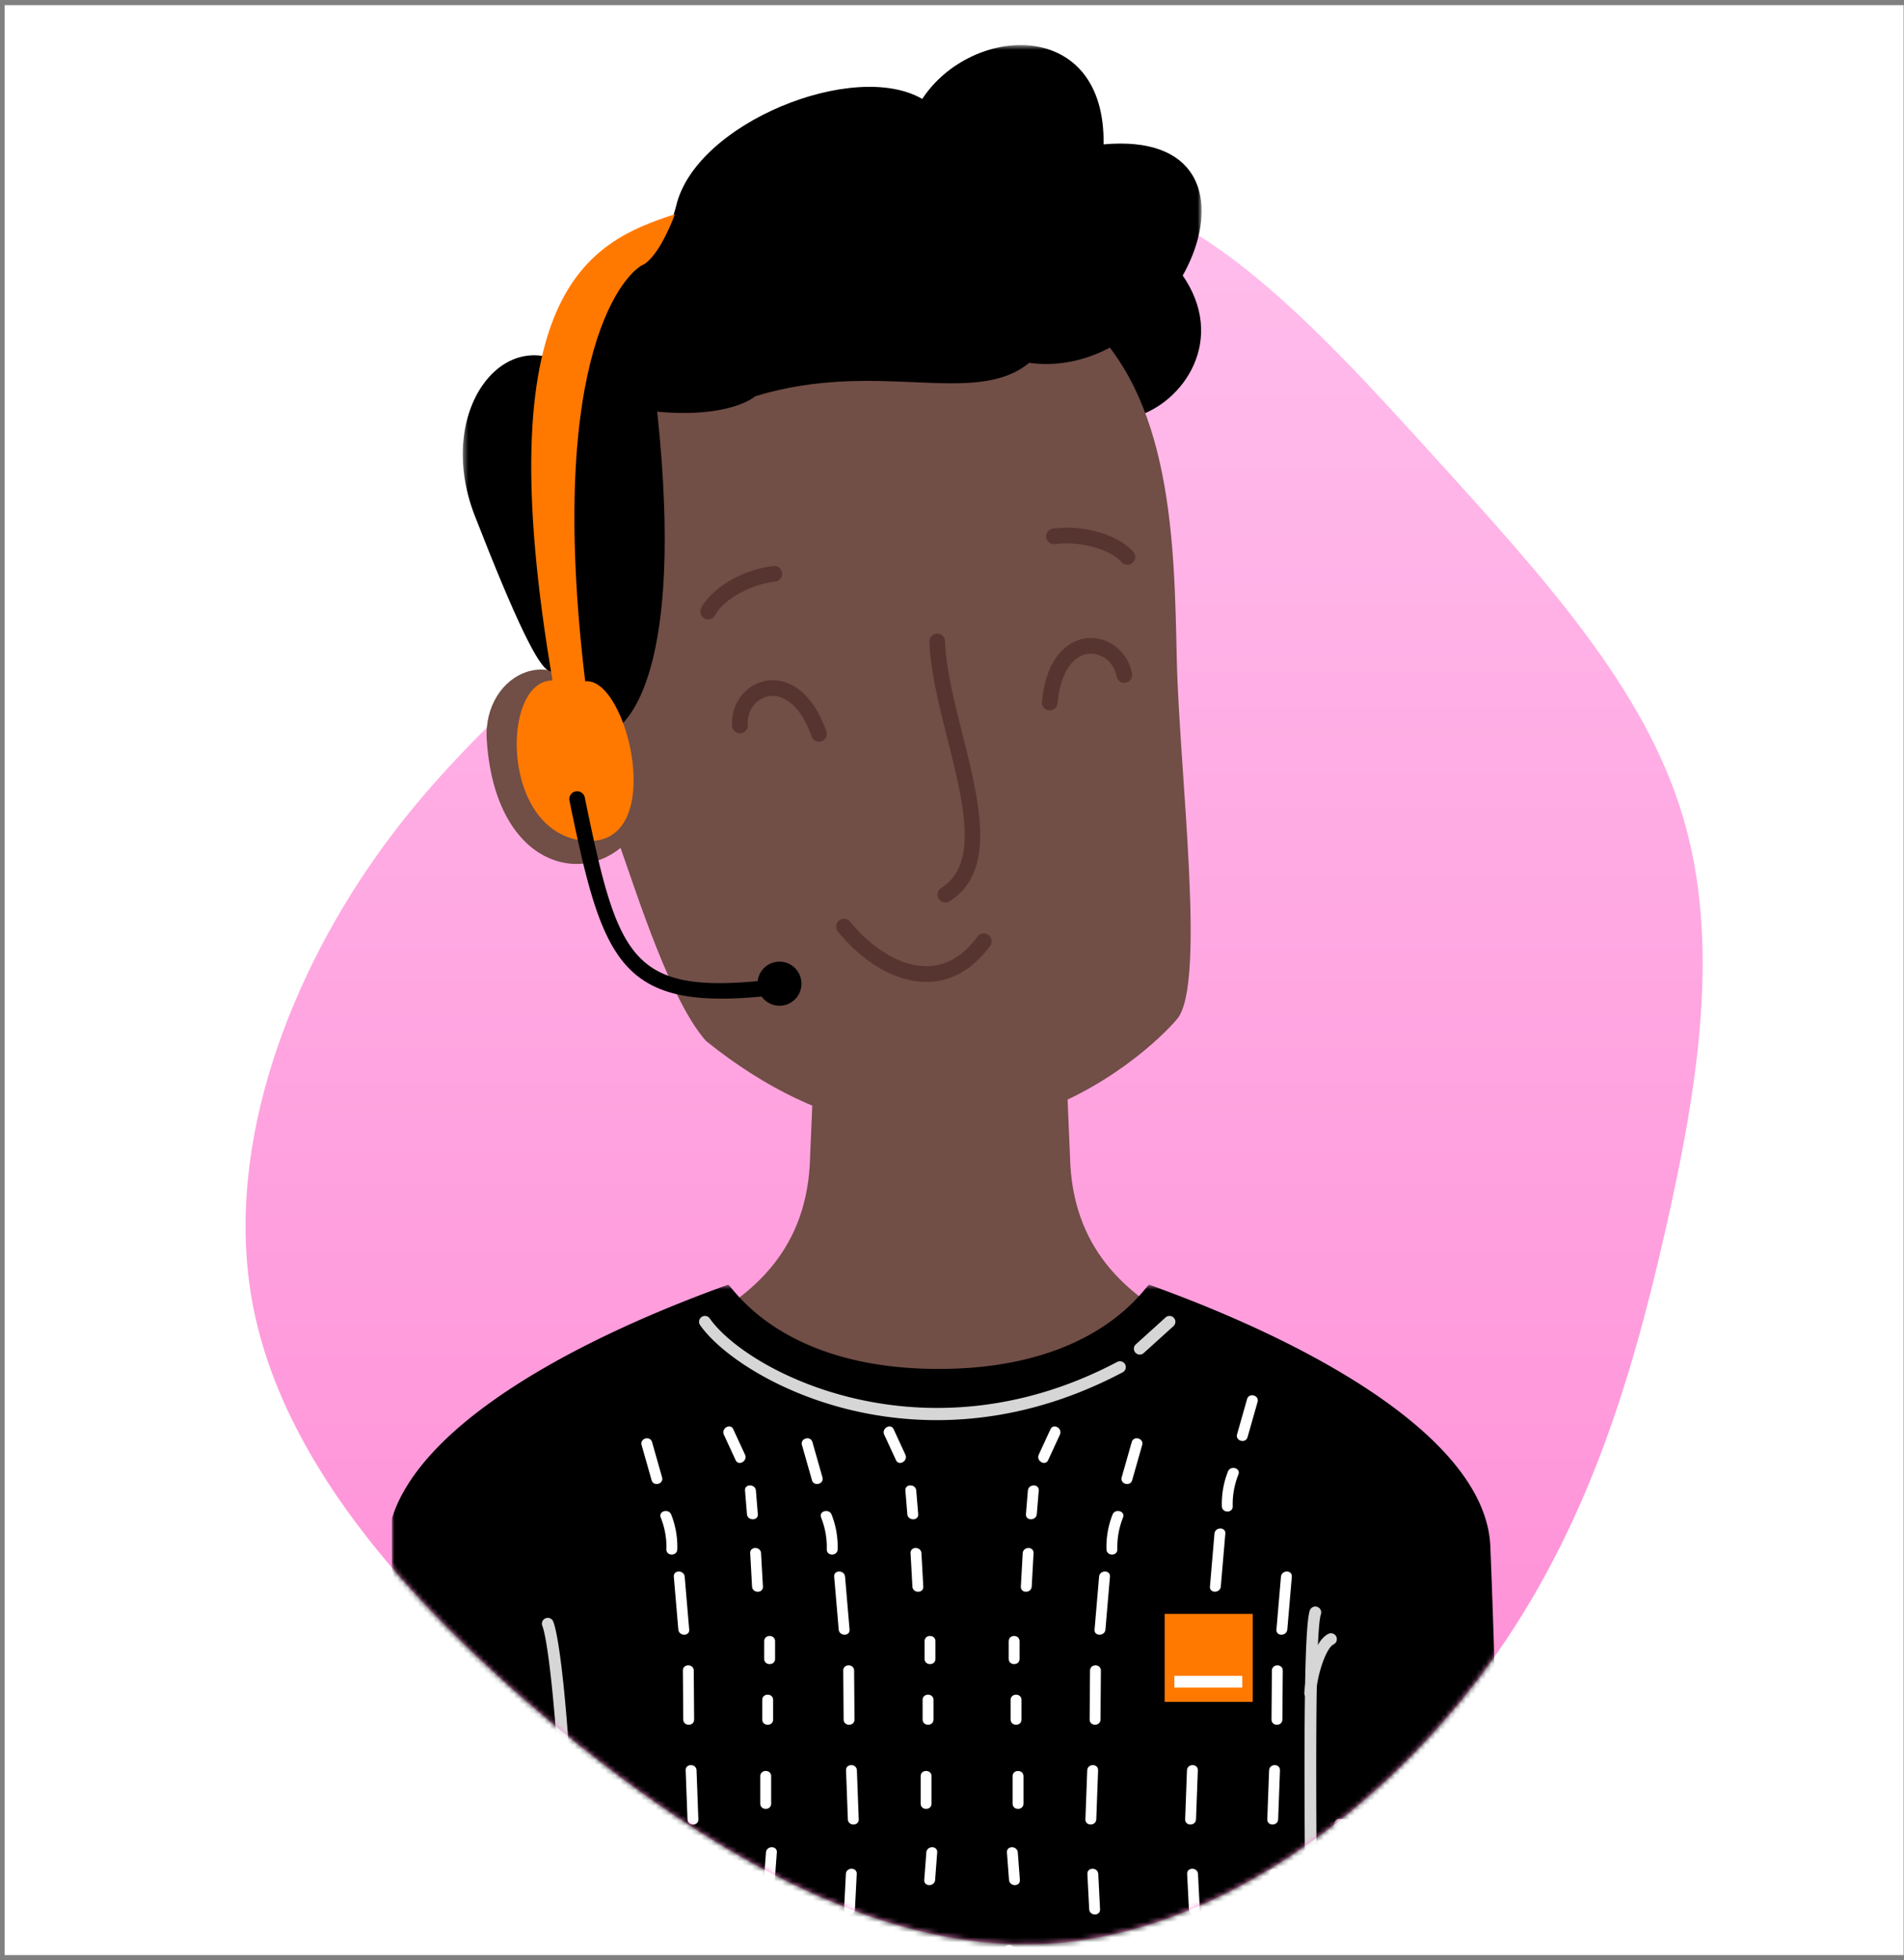 <svg xmlns="http://www.w3.org/2000/svg" xmlns:xlink="http://www.w3.org/1999/xlink" width="376" height="387" viewBox="0 0 376 387">
    <rect x="0" y="0" width="376" height="387" fill="#808080" stroke="none"/>
    <defs>
        <path id="a" d="M.92.011h375v385H.92z"/>
        <linearGradient id="c" x1="50%" x2="50%" y1="0%" y2="100%">
            <stop offset="0%" stop-color="#FFBEEC"/>
            <stop offset="100%" stop-color="#FF8AD4"/>
        </linearGradient>
        <path id="d" d="M295.242 84.873c22.868 25.144-11.46 76.195-3.973 101.135 7.554 24.94 3.198 53.286-3.608 82.86-6.738 29.574-16.062 60.442-36.752 87.63-20.759 27.189-52.883 50.834-86.097 52.333-33.213 1.432-67.447-19.215-96.782-43.61-29.333-24.463-53.767-52.606-59.28-83.542C3.237 250.674-7.536 87.18 10.704 62.24 28.876 37.37 71.882 35.917 94.546 10.704c22.664-25.212 99.523 3.599 123.82.805 24.366-2.862 17.808 10.472 40.676 35.684l36.2 37.68z"/>
        <path id="f" d="M0 .531h218.593v171.236H0z"/>
        <path id="h" d="M.394.551h145.915v135.58H.394z"/>
        <path id="j" d="M.603.67h33.365v9.8H.603z"/>
        <path id="l" d="M0 416.699h219.333V.716H0z"/>
    </defs>
    <g fill="none" fill-rule="evenodd" transform="translate(0 1)">
        <mask id="b" fill="#fff">
            <use xlink:href="#a"/>
        </mask>
        <use fill="#FFF" xlink:href="#a"/>
        <g mask="url(#b)">
            <path fill="url(#c)" d="M241.584 114.459c22.869 25.144 42.198 46.609 49.685 71.549 7.554 24.94 3.198 53.286-3.608 82.86-6.738 29.574-16.062 60.442-36.752 87.63-20.759 27.189-52.883 50.834-86.097 52.333-33.213 1.432-67.447-19.215-96.782-43.61-29.333-24.463-53.767-52.606-59.28-83.542-5.513-31.005 7.826-64.803 26.067-89.743 18.172-24.872 41.244-40.817 63.908-66.03 22.664-25.212 44.92-59.76 69.218-62.553 24.365-2.863 50.773 25.893 73.641 51.106" transform="translate(41 -26)"/>
            <g transform="translate(41 -26)">
                <mask id="e" fill="#fff">
                    <use xlink:href="#d"/>
                </mask>
                <g mask="url(#e)">
                    <g transform="translate(36.394 33.183)">
                        <path fill="#714E46" d="M193.558 270.55c-16.362-13.006-57.48-13.845-59.578-48.669-.418-10.07-.838-19.72-.838-19.72H83.354s-.42 9.65-.84 19.72c-2.097 34.824-43.214 35.663-59.577 48.67C8.074 282.364 1.52 299.72.444 339.278c4.406 43.485 41.126 77.42 85.773 77.42h131.491c.081-11.51-1.494-50.58-1.494-64.753 0-48.668-6.293-68.387-22.656-81.394"/>
                        <g transform="translate(0 244.932)">
                            <mask id="g" fill="#fff">
                                <use xlink:href="#f"/>
                            </mask>
                            <path fill="#000" d="M149.597.553c-.374-.724-9.288 16.616-41.63 16.616-32.34 0-41.253-17.34-41.627-16.616C33.645 12.343 5.548 28.832 0 46.681V85.55a86.21 86.21 0 0 0 3.617 24.767c11.456 5.706 27.156 3.97 30.649 3.97.199 15.205.209 29.448.164 40.197 14.419 10.851 29.146 17.401 51.787 17.284h95.427a2399.43 2399.43 0 0 1 .027-57.48c4.195 0 26.013 2.517 36.922-8.393 0 0-.84-33.563-1.678-53.703-.832-19.94-31.283-38.644-67.318-51.638" mask="url(#g)"/>
                        </g>
                        <path fill="#000" d="M146.657 74.124c9.579-2.625 18.454-15.298 9.324-28.175-9.131-12.877-15.498 11.073-15.498 11.073s4.316 12.505 6.174 17.102"/>
                        <path fill="#714E46" d="M135.702 54.118c18.578 15.417 18.79 45.44 19.292 67.81.5 22.37 5.859 64.15.079 71.07-5.78 6.92-44.541 43.334-93.023 4.363-6.869-7.641-13.44-28.35-16.896-38.133-9.085 7.45-24.89 2.335-26.425-21.346-.872-13.438 14.73-20.709 21.744-4.865-4.238-35.515-1.41-70.461 13.305-77.136 14.716-6.673 40.633-31.219 81.924-1.763"/>
                        <g transform="translate(13.598 .165)">
                            <mask id="i" fill="#fff">
                                <use xlink:href="#h"/>
                            </mask>
                            <path fill="#000" d="M22.296 64.663C8.911 54.606-5.354 72.63 2.766 93.471c8.119 20.84 12.546 29.844 14.633 30.604 12.543 4.568 10.34 13.52 12.87 11.851 2.529-1.669 14.047-11.176 8.52-62.996 14.482 1.351 19.383-3.054 19.383-3.054 24.298-7.404 43.158 2.306 54.084-6.583 29.448 4.04 51.662-46.45 14.686-43.141.402-25.175-26.1-23.747-35.808-8.967-13.446-7.823-44.64 4.713-48.567 21-3.926 16.286-22.357 9.07-20.27 32.478" mask="url(#i)"/>
                        </g>
                        <path fill="#563530" d="M84.339 138.255a1.544 1.544 0 0 1-1.456-1.03c-2.367-6.673-5.988-8.47-8.592-7.923-2.483.52-4.208 2.938-4.013 5.624a1.545 1.545 0 0 1-1.43 1.653 1.536 1.536 0 0 1-1.651-1.43c-.307-4.221 2.47-8.035 6.46-8.871 3.88-.815 9.106 1.365 12.138 9.915a1.544 1.544 0 0 1-1.456 2.062"/>
                        <path fill="#FF7900" d="M55.893 34.114C38.85 39.605 18.595 49.29 31.72 126.166c-10.322-.015-10.322 30.403 6.461 31.661 16.462 1.236 8.391-32.514-.01-31.483-7.88-65.548 8.401-81.21 11.66-82.362 3.29-2.144 6.06-9.868 6.06-9.868"/>
                        <path fill="#563530" d="M109.3 169.994a1.544 1.544 0 0 1-.817-2.857c7.465-4.638 4.41-16.797 1.174-29.67-1.633-6.501-3.324-13.224-3.506-18.944a1.545 1.545 0 0 1 1.494-1.593c.843-.016 1.566.642 1.594 1.495.173 5.387 1.82 11.946 3.415 18.29 3.363 13.38 6.84 27.218-2.54 33.046a1.534 1.534 0 0 1-.815.233M62.461 114.115a1.545 1.545 0 0 1-1.378-2.24c1.705-3.382 7.28-7.442 14.25-8.303a1.54 1.54 0 0 1 1.723 1.344 1.544 1.544 0 0 1-1.344 1.722c-5.618.695-10.535 3.981-11.87 6.628-.271.539-.816.85-1.38.85M129.905 132.06a1.545 1.545 0 0 1-1.54-1.69c.858-9.031 5.395-12.417 9.355-12.574 4.077-.172 7.697 2.86 8.43 7.029a1.544 1.544 0 1 1-3.043.534c-.467-2.653-2.724-4.574-5.264-4.476-2.655.105-5.733 2.73-6.402 9.778-.076.8-.749 1.4-1.536 1.4M145.24 103.318a1.54 1.54 0 0 1-1.17-.533c-1.941-2.243-7.51-4.232-13.127-3.536a1.544 1.544 0 1 1-.38-3.066c6.967-.862 13.364 1.715 15.844 4.58a1.545 1.545 0 0 1-1.168 2.555M105.549 185.674c-5.916 0-12.41-3.683-17.438-9.908a1.545 1.545 0 1 1 2.403-1.941c3.489 4.319 9.317 8.883 15.277 8.758 3.74-.083 7.056-2.049 9.856-5.845a1.545 1.545 0 1 1 2.487 1.835c-3.398 4.606-7.529 6.994-12.275 7.098-.103.003-.206.003-.31.003"/>
                        <path fill="#000" d="M65.086 188.986c-20.894 0-24.229-10.874-30.03-39.124a1.545 1.545 0 0 1 3.026-.622c6.457 31.44 8.97 38.763 34.888 36.226a1.544 1.544 0 0 1 .301 3.074c-2.995.294-5.713.446-8.185.446"/>
                        <path fill="#000" d="M80.846 185.543a4.336 4.336 0 1 1-8.629.845 4.336 4.336 0 0 1 8.63-.845"/>
                        <path fill="#D6D6D6" d="M34.685 363.874c-.64 0-1.158-.519-1.158-1.159 0-21.876-2.355-46.22-3.834-49.917a1.159 1.159 0 0 1 2.151-.861c1.746 4.365 4 29.773 4 50.778 0 .64-.519 1.159-1.16 1.159M107.608 272.206a72.864 72.864 0 0 1-17.256-2.068c-14.728-3.594-25.608-11.166-29.484-16.682a1.158 1.158 0 1 1 1.896-1.332c7.453 10.604 42.33 28.732 80.465 8.59a1.159 1.159 0 0 1 1.083 2.05c-13.53 7.146-26.116 9.442-36.704 9.442M147.688 259.262a1.158 1.158 0 0 1-.778-2.018l5.873-5.313a1.158 1.158 0 1 1 1.554 1.718l-5.873 5.314c-.222.2-.5.299-.776.299M181.644 390.993c-.64 0-1.159-.52-1.159-1.159 0-4.774-.05-11.297-.11-18.852-.246-31.407-.349-57.692.903-61.238a1.16 1.16 0 0 1 2.186.772c-1.219 3.45-.95 37.75-.772 60.448.06 7.56.11 14.087.11 18.87 0 .64-.518 1.159-1.158 1.159"/>
                        <path fill="#D6D6D6" d="M181.339 327.238c-.028 0-.056 0-.084-.004a1.158 1.158 0 0 1-1.073-1.238c.241-3.366 1.887-10.224 4.766-11.597a1.158 1.158 0 1 1 .997 2.092c-1.388.661-3.162 5.633-3.452 9.671a1.157 1.157 0 0 1-1.154 1.076M22.921 353.515c-10.692 0-16.177-2.32-20.445-4.913a1.16 1.16 0 0 1 1.203-1.981c4.764 2.894 11.193 5.42 25.884 4.308a1.16 1.16 0 0 1 .175 2.31c-2.485.189-4.75.276-6.817.276"/>
                        <g transform="translate(185.365 342.982)">
                            <mask id="k" fill="#fff">
                                <use xlink:href="#j"/>
                            </mask>
                            <path fill="#D6D6D6" d="M7.137 10.47a72.59 72.59 0 0 1-5.463-.213 1.16 1.16 0 0 1 .174-2.31c17.714 1.345 25.755-4.03 30.075-6.917l.244-.164a1.158 1.158 0 1 1 1.285 1.928l-.242.162C29.421 5.487 21.962 10.47 7.137 10.47" mask="url(#k)"/>
                        </g>
                        <mask id="m" fill="#fff">
                            <use xlink:href="#l"/>
                        </mask>
                        <path fill="#FF7900" d="M152.607 327.836h17.378v-17.379h-17.378z" mask="url(#m)"/>
                        <path fill="#FFF" d="M154.523 325.011h13.41v-2.326h-13.41zM50.342 276.835l1.975 6.94M49.307 277.12l1.974 6.94c.378 1.327 2.45.763 2.07-.571l-1.974-6.939c-.378-1.327-2.45-.763-2.07.57M54.125 291.147a15.603 15.603 0 0 1 1.159 6.566" mask="url(#m)"/>
                        <path fill="#FFF" d="M53.09 291.432c.8 2.03 1.177 4.098 1.12 6.28-.035 1.382 2.112 1.382 2.147 0a17.32 17.32 0 0 0-1.196-6.85c-.501-1.271-2.578-.718-2.071.57M56.745 303.126l.89 10.418M55.672 303.126c.296 3.473.592 6.945.89 10.418.116 1.367 2.264 1.378 2.147 0l-.89-10.418c-.117-1.366-2.265-1.379-2.147 0M58.534 321.658l.074 9.654M57.46 321.658l.075 9.654c.01 1.382 2.158 1.385 2.147 0l-.074-9.654c-.012-1.38-2.159-1.384-2.148 0M59.085 341.355l.358 9.656M58.011 341.355l.359 9.656c.051 1.378 2.198 1.385 2.147 0l-.359-9.656c-.05-1.377-2.198-1.384-2.147 0M59.053 361.817c-.119 2.317-.236 4.636-.353 6.953" mask="url(#m)"/>
                        <path fill="#FFF" d="M57.979 361.817l-.353 6.953c-.07 1.381 2.077 1.378 2.147 0l.353-6.953c.07-1.381-2.077-1.378-2.147 0M59.077 378.045l.389 7.724M58.003 378.045l.39 7.724c.069 1.376 2.216 1.384 2.146 0l-.388-7.724c-.07-1.375-2.217-1.383-2.148 0M66.483 274.54l2.318 5.021M65.557 275.082l2.317 5.02c.578 1.254 2.43.165 1.854-1.083L67.41 274c-.579-1.254-2.43-.164-1.854 1.083M70.806 286.12l.38 4.635M69.733 286.12l.38 4.635c.111 1.368 2.26 1.38 2.147 0l-.38-4.635c-.112-1.368-2.26-1.38-2.147 0M71.828 298.488l.365 6.567M70.755 298.488l.365 6.567c.076 1.374 2.224 1.382 2.147 0l-.365-6.567c-.077-1.374-2.224-1.383-2.147 0M74.594 315.864v3.475M73.52 315.864v3.475c0 1.382 2.147 1.384 2.147 0v-3.475c0-1.382-2.147-1.384-2.147 0M74.208 327.45v3.862M73.134 327.45v3.862c0 1.38 2.148 1.384 2.148 0v-3.862c0-1.382-2.148-1.384-2.148 0M73.821 342.511v5.408M72.748 342.511v5.408c0 1.38 2.147 1.383 2.147 0v-5.408c0-1.382-2.147-1.384-2.147 0M74.94 357.57l-.408 5.405M73.867 357.57l-.408 5.405c-.105 1.379 2.043 1.372 2.147 0l.408-5.405c.104-1.378-2.043-1.37-2.147 0M75.586 376.886l.115 8.108M74.513 376.886l.114 8.108c.02 1.381 2.167 1.385 2.147 0l-.114-8.108c-.02-1.38-2.167-1.385-2.147 0M82.01 276.835l1.975 6.94M80.975 277.12l1.975 6.94c.377 1.327 2.45.763 2.07-.571l-1.975-6.939c-.377-1.327-2.45-.763-2.07.57M85.794 291.147a15.614 15.614 0 0 1 1.158 6.566" mask="url(#m)"/>
                        <path fill="#FFF" d="M84.759 291.432c.8 2.03 1.176 4.098 1.12 6.28-.036 1.382 2.111 1.382 2.146 0 .062-2.36-.33-4.654-1.196-6.85-.5-1.271-2.578-.718-2.07.57M88.414 303.126l.89 10.418M87.34 303.126l.89 10.418c.116 1.367 2.265 1.378 2.147 0l-.89-10.418c-.117-1.366-2.264-1.379-2.147 0M90.202 321.658l.074 9.654M89.128 321.658l.075 9.654c.011 1.382 2.158 1.385 2.147 0l-.074-9.654c-.011-1.38-2.158-1.384-2.148 0M90.753 341.355l.36 9.656M89.68 341.355l.359 9.656c.05 1.378 2.197 1.385 2.147 0l-.36-9.656c-.05-1.377-2.198-1.384-2.147 0M90.72 361.817l-.352 6.953M89.647 361.817l-.353 6.953c-.07 1.381 2.077 1.378 2.147 0l.353-6.953c.071-1.381-2.077-1.378-2.147 0M90.746 378.045l.388 7.724M89.672 378.045l.388 7.724c.07 1.376 2.217 1.384 2.147 0l-.388-7.724c-.07-1.375-2.217-1.383-2.147 0M98.152 274.54l2.317 5.021M97.225 275.082l2.317 5.02c.58 1.254 2.43.165 1.855-1.083L99.079 274c-.578-1.254-2.43-.164-1.854 1.083M102.475 286.12l.38 4.635M101.402 286.12l.379 4.635c.112 1.368 2.26 1.38 2.147 0l-.38-4.635c-.112-1.368-2.26-1.38-2.146 0M103.496 298.488l.366 6.567M102.423 298.488l.365 6.567c.076 1.374 2.224 1.382 2.147 0l-.365-6.567c-.076-1.374-2.224-1.383-2.147 0M106.263 315.864v3.475M105.189 315.864v3.475c0 1.382 2.147 1.384 2.147 0v-3.475c0-1.382-2.147-1.384-2.147 0M105.876 327.45v3.862M104.802 327.45v3.862c0 1.38 2.148 1.384 2.148 0v-3.862c0-1.382-2.148-1.384-2.148 0M105.49 342.511v5.408M104.417 342.511v5.408c0 1.38 2.147 1.383 2.147 0v-5.408c0-1.382-2.147-1.384-2.147 0M106.609 357.57l-.408 5.405M105.535 357.57l-.408 5.405c-.104 1.379 2.043 1.372 2.147 0l.408-5.405c.105-1.378-2.043-1.37-2.147 0M107.254 376.886l.115 8.108M106.18 376.886c.04 2.702.077 5.405.115 8.108.02 1.381 2.167 1.385 2.147 0-.038-2.703-.075-5.406-.114-8.108-.02-1.38-2.167-1.385-2.147 0M147.127 276.835l-1.975 6.94M146.092 276.55l-1.975 6.94c-.378 1.33 1.692 1.899 2.07.57.66-2.314 1.317-4.627 1.975-6.94.379-1.33-1.692-1.9-2.07-.57M143.343 291.147a15.614 15.614 0 0 0-1.158 6.566" mask="url(#m)"/>
                        <path fill="#FFF" d="M142.308 290.862a17.309 17.309 0 0 0-1.197 6.85c.035 1.38 2.183 1.384 2.147 0-.056-2.183.321-4.25 1.12-6.28.507-1.286-1.569-1.844-2.07-.57M140.724 303.126l-.89 10.418M139.65 303.126l-.89 10.418c-.118 1.376 2.03 1.369 2.147 0l.89-10.418c.117-1.376-2.03-1.369-2.147 0M169.913 268.339l-1.975 6.94M168.877 268.053l-1.974 6.94c-.379 1.33 1.692 1.9 2.07.57l1.975-6.94c.379-1.33-1.693-1.899-2.07-.57M166.13 282.65a15.603 15.603 0 0 0-1.16 6.566" mask="url(#m)"/>
                        <path fill="#FFF" d="M165.094 282.365a17.31 17.31 0 0 0-1.197 6.85c.036 1.38 2.183 1.385 2.147 0-.057-2.182.32-4.249 1.12-6.28.507-1.286-1.569-1.843-2.07-.57M163.51 294.63l-.89 10.417M162.436 294.63l-.89 10.417c-.117 1.377 2.03 1.369 2.147 0l.89-10.417c.118-1.376-2.03-1.37-2.147 0M138.935 321.658a43393 43393 0 0 0-.074 9.654" mask="url(#m)"/>
                        <path fill="#FFF" d="M137.861 321.658l-.074 9.654c-.011 1.383 2.136 1.384 2.147 0l.075-9.654c.01-1.382-2.137-1.383-2.148 0M138.384 341.355l-.359 9.656M137.31 341.355l-.359 9.656c-.05 1.382 2.097 1.38 2.148 0l.359-9.656c.05-1.382-2.096-1.38-2.147 0M138.416 361.817l.353 6.953M137.343 361.817l.353 6.953c.07 1.375 2.217 1.383 2.147 0l-.353-6.953c-.07-1.376-2.218-1.384-2.147 0M138.391 378.045l-.388 7.724M137.318 378.045l-.388 7.724c-.07 1.381 2.077 1.378 2.147 0l.388-7.724c.07-1.381-2.077-1.377-2.147 0M158.08 341.355l-.359 9.656M157.006 341.355l-.358 9.656c-.051 1.382 2.096 1.38 2.147 0l.358-9.656c.052-1.382-2.095-1.38-2.147 0M158.113 361.817l.352 6.953M157.04 361.817c.116 2.317.234 4.636.352 6.953.07 1.375 2.217 1.383 2.147 0l-.353-6.953c-.07-1.376-2.218-1.384-2.147 0M158.088 378.045l-.388 7.724M157.014 378.045l-.388 7.724c-.07 1.381 2.078 1.378 2.147 0l.388-7.724c.07-1.381-2.078-1.377-2.147 0M176.64 303.126l-.89 10.418M175.567 303.126l-.89 10.418c-.118 1.376 2.03 1.369 2.147 0l.89-10.418c.117-1.376-2.03-1.369-2.147 0M174.852 321.658l-.075 9.654M173.778 321.658l-.075 9.654c-.01 1.383 2.136 1.384 2.147 0l.075-9.654c.011-1.382-2.136-1.383-2.147 0M174.3 341.355l-.358 9.656M173.227 341.355l-.359 9.656c-.051 1.382 2.097 1.38 2.147 0l.359-9.656c.051-1.382-2.096-1.38-2.147 0M174.333 361.817l.353 6.953M173.259 361.817c.118 2.317.235 4.636.354 6.953.07 1.375 2.217 1.383 2.147 0l-.354-6.953c-.07-1.376-2.217-1.384-2.147 0M174.308 378.045l-.388 7.724M173.235 378.045l-.388 7.724c-.07 1.381 2.077 1.378 2.147 0l.388-7.724c.07-1.381-2.078-1.377-2.147 0M130.985 274.54l-2.317 5.021M130.058 273.998c-.772 1.674-1.544 3.348-2.317 5.02-.576 1.247 1.275 2.34 1.854 1.084l2.317-5.02c.575-1.246-1.275-2.338-1.854-1.084M126.662 286.12l-.38 4.635M125.588 286.12l-.379 4.635c-.113 1.377 2.035 1.37 2.147 0l.38-4.635c.113-1.377-2.035-1.37-2.148 0M125.64 298.488c-.12 2.189-.243 4.378-.365 6.567" mask="url(#m)"/>
                        <path fill="#FFF" d="M124.567 298.488l-.365 6.567c-.077 1.38 2.07 1.376 2.147 0l.365-6.567c.077-1.38-2.07-1.376-2.147 0M122.874 315.864v3.475M121.801 315.864v3.475c0 1.382 2.147 1.384 2.147 0v-3.475c0-1.382-2.147-1.384-2.147 0M123.261 327.45v3.862M122.187 327.45v3.862c0 1.38 2.148 1.384 2.148 0v-3.862c0-1.382-2.148-1.384-2.148 0M123.647 342.511v5.408M122.573 342.511v5.408c0 1.38 2.147 1.383 2.147 0v-5.408c0-1.382-2.147-1.384-2.147 0M122.529 357.57l.407 5.405M121.455 357.57l.408 5.405c.104 1.37 2.252 1.38 2.147 0l-.408-5.405c-.104-1.369-2.252-1.38-2.147 0M121.883 376.886l-.115 8.108M120.81 376.886c-.04 2.702-.077 5.405-.115 8.108-.02 1.383 2.127 1.383 2.147 0l.114-8.108c.02-1.383-2.127-1.383-2.147 0" mask="url(#m)"/>
                    </g>
                </g>
            </g>
        </g>
    </g>
</svg>
